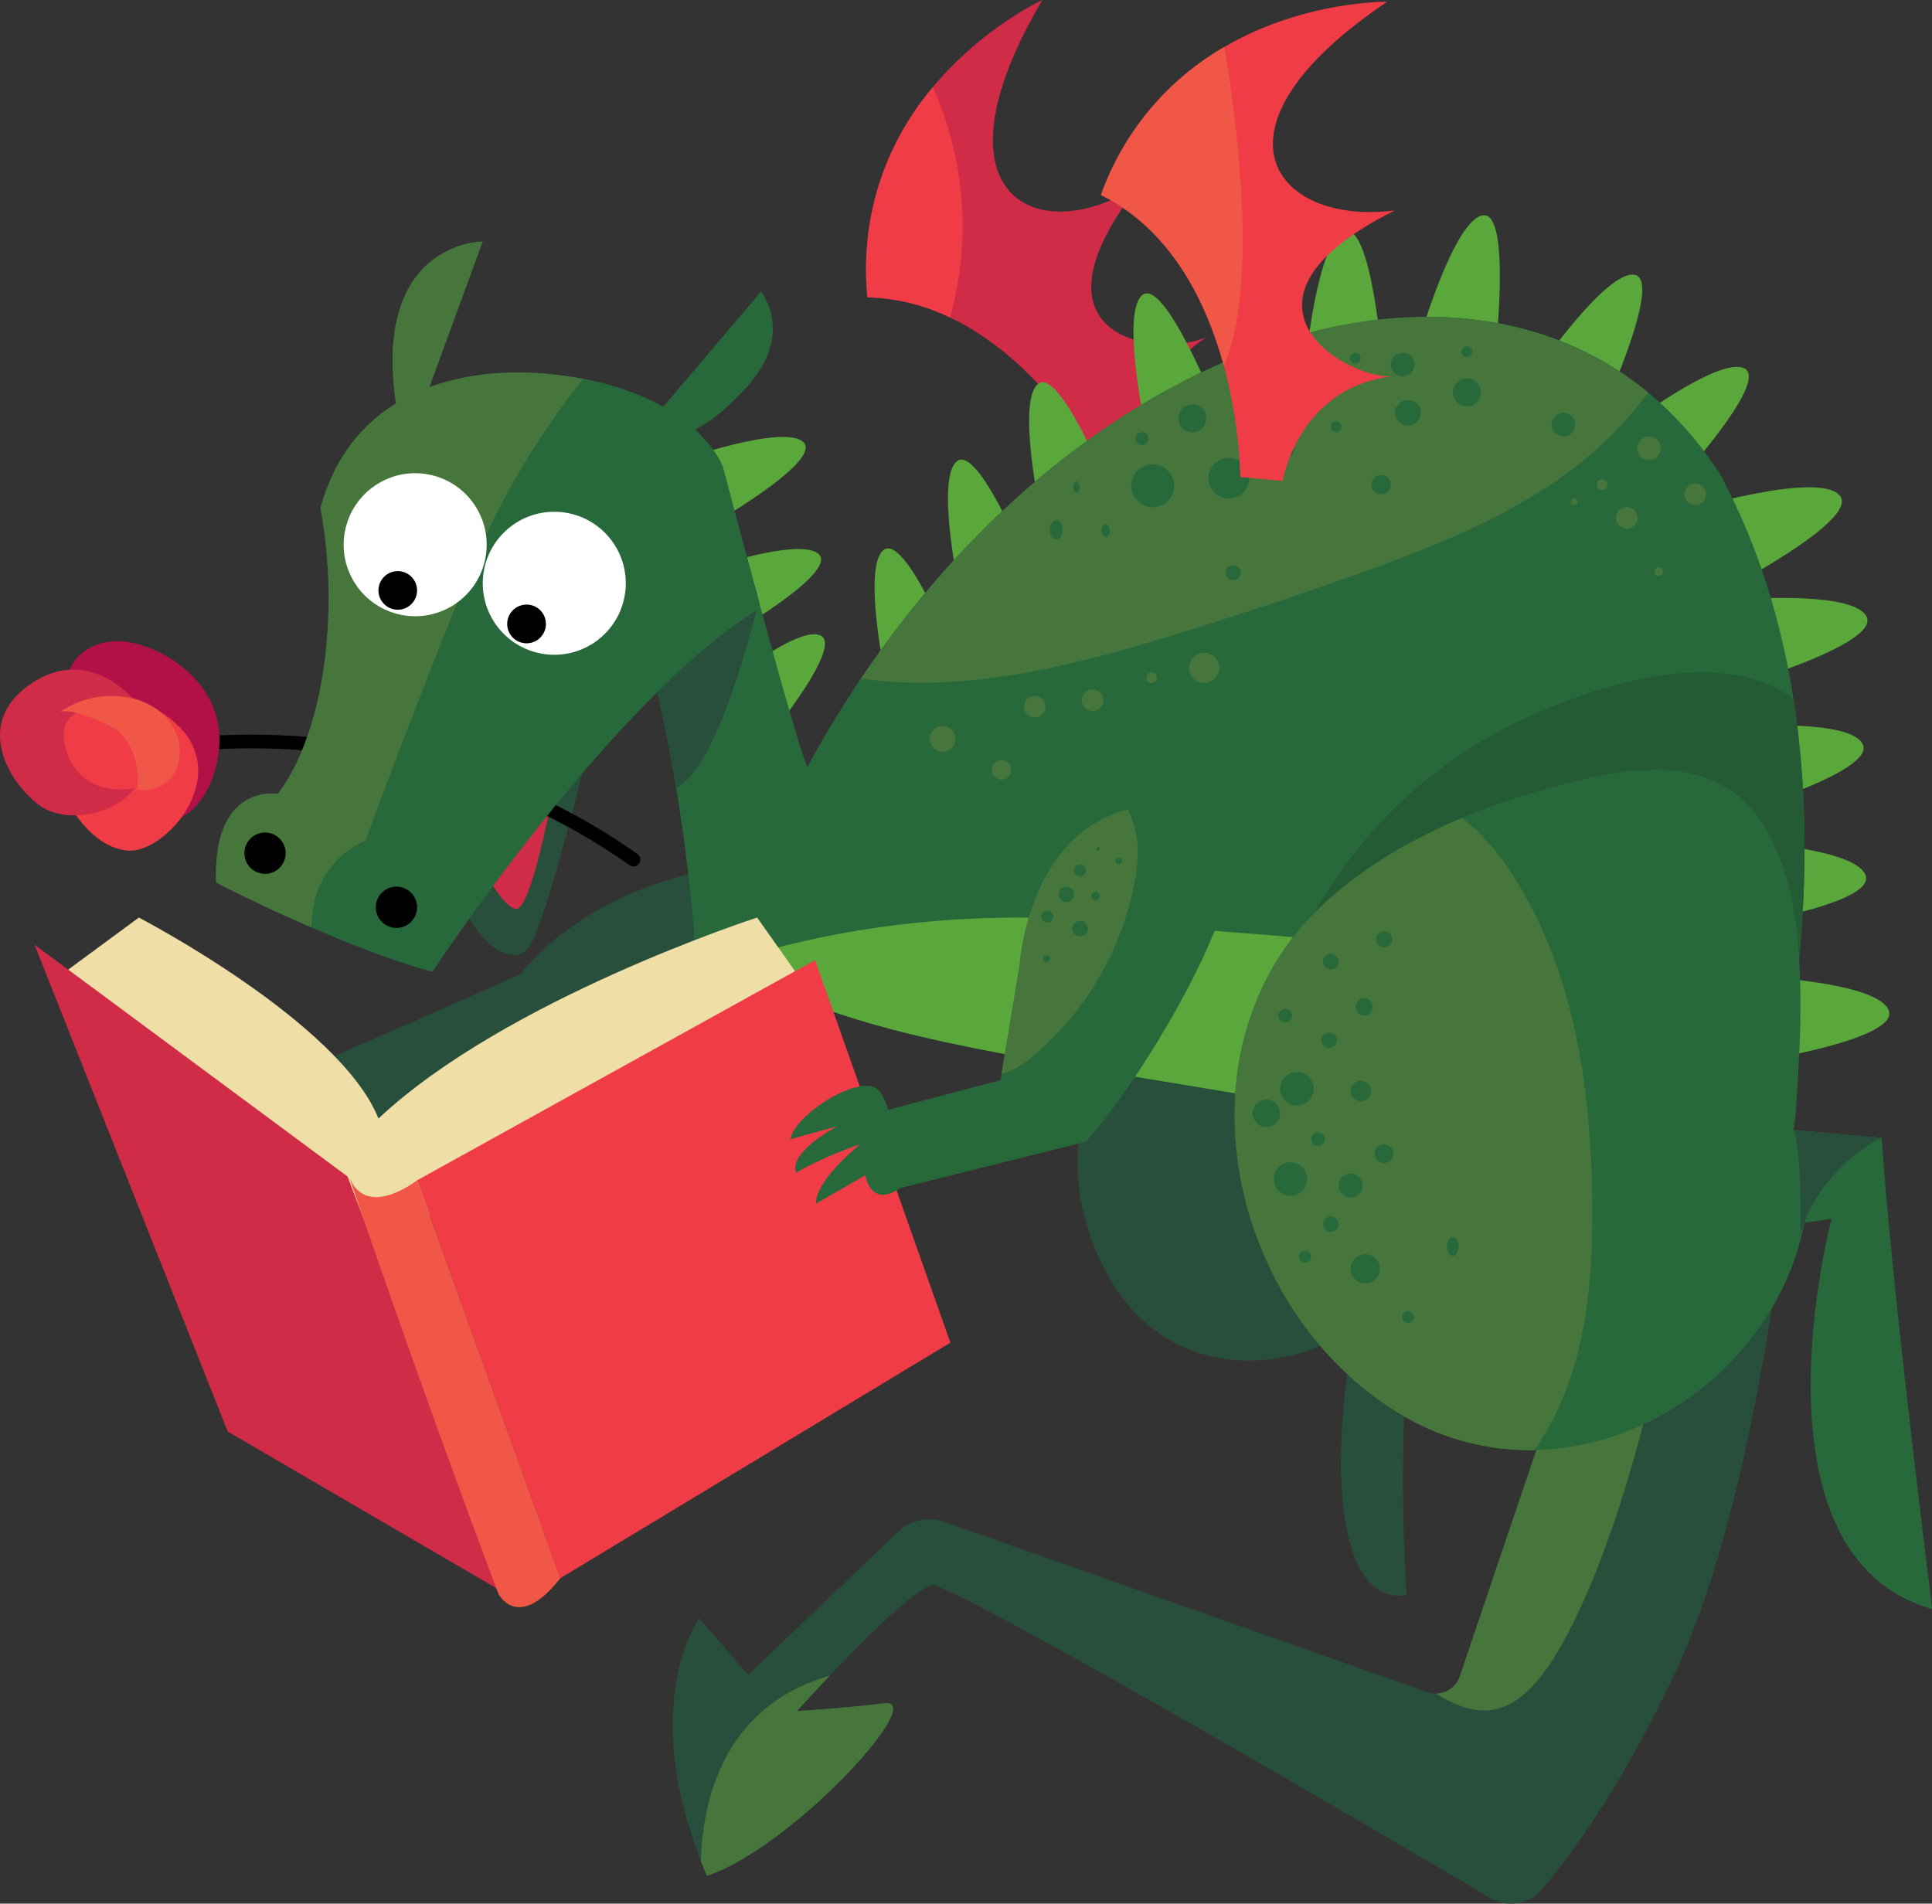 <svg xmlns="http://www.w3.org/2000/svg" viewBox="0 0 422.28 416.12"><rect x="0" y="0" width="422.28" height="416.12" fill="#333333" stroke="none"/><defs><style>.cls-1{fill:#284e3c;}.cls-2{fill:#d02b47;}.cls-3{fill:#f03c47;}.cls-4{fill:#46763c;}.cls-5{fill:#5aa83c;}.cls-6{fill:#28693c;}.cls-7{fill:#245b34;}.cls-8{fill:#b21147;}.cls-9{fill:#f05747;}.cls-10{fill:#fff;}.cls-11{fill:#f0dea7;}</style></defs><g id="Слой_2" data-name="Слой 2"><g id="OBJECTS"><path class="cls-1" d="M153.67,190.44s-24.78,3.94-40,22.52C85,225.91,30.91,249,30.91,249l6.19,10.14,130.08-34.35Z"/><path class="cls-2" d="M243.57,107.6s-20-41.94-54-42.59c-4-45.79,38.26-65,38.26-65-25.38,43-1,54.76,21.14,40.45C222.28,74.7,254,78.33,263.86,73.61c-17.21,11-11.54,30.76-11.54,30.76Z"/><path class="cls-3" d="M203.89,19.06A61.38,61.38,0,0,0,189.6,65a43.66,43.66,0,0,1,18.06,4.4A74.26,74.26,0,0,0,203.89,19.06Z"/><path class="cls-1" d="M390.18,263.93s-6.48,65-24.5,102.76C353.92,391.32,343.12,405.87,337,413a8.87,8.87,0,0,1-11.27,1.88C302.49,401.15,220,352.7,204.07,346.42,198.44,347,174.22,374,174.22,374s9.58-.56,19.15-1.68-20.27,31.53-38.86,37.72c-15.76-37.16-1.69-56.31-1.69-56.31l10.7,12.39,32.77-31.28a9.91,9.91,0,0,1,10.13-2.17L312,369.89a5.56,5.56,0,0,0,7.11-3.46l24.1-71.25Z"/><path class="cls-4" d="M319.06,366.43a5.55,5.55,0,0,1-5.22,3.77c9.18,5.67,17.78,6.78,27.64-10.9C355.07,334.93,363,295.08,363,295.08L341.2,301Z"/><path class="cls-4" d="M193.37,372.33c-9.57,1.12-19.15,1.68-19.15,1.68s3-3.35,7.14-7.71c-24.11,6.85-27.9,28.89-28.16,40.52.41,1.06.85,2.14,1.31,3.23C173.1,403.86,202.94,371.2,193.37,372.33Z"/><path class="cls-1" d="M243.2,228.17S227.44,249,241,276.6s43.36,23.08,55.19,12.95c-6.76,36.6-2.25,61.38,11.26,59.12-2.82-44.48,2.82-78.83,2.82-78.83l3.94-32.66Z"/><path class="cls-5" d="M147.75,100.91s23.65-8.44,27.88-4.22-21.12,18.58-21.12,18.58Z"/><path class="cls-5" d="M151.13,125.41S174.78,117,179,121.18s-21.12,18.59-21.12,18.59Z"/><path class="cls-5" d="M154.69,152.62s19.2-16.2,24.63-13.72-13.27,24.8-13.27,24.8Z"/><path class="cls-5" d="M193.61,148.4s-5.21-24.57-.46-28.19,15.6,23.41,15.6,23.41Z"/><path class="cls-5" d="M209.66,129s-5.22-24.56-.47-28.19,15.6,23.41,15.6,23.41Z"/><path class="cls-5" d="M227.4,112.08s-5.22-24.57-.47-28.19,15.6,23.4,15.6,23.4Z"/><path class="cls-5" d="M250.2,92.65s-5.21-24.57-.47-28.19,15.6,23.4,15.6,23.4Z"/><path class="cls-5" d="M285.41,79.06s2.5-26.36,8.42-28.5S302.14,79,302.14,79Z"/><path class="cls-5" d="M310.46,73.47s7.41-25.41,13.63-26.4,2.8,29.51,2.8,29.51Z"/><path class="cls-5" d="M336.05,80.9s15-21.83,21.2-20.83S350.69,89,350.69,89Z"/><path class="cls-5" d="M354.68,93.8s21-16.13,26.6-13.26S366.11,106,366.11,106Z"/><path class="cls-5" d="M367.51,111.9s29.58-9.08,34.55-3.65S375,130,375,130Z"/><path class="cls-5" d="M373.29,131.49s30.78-3.17,34.59,3.12-30.72,16-30.72,16Z"/><path class="cls-5" d="M372.45,159.36s30.77-3.17,34.59,3.12-30.72,16.05-30.72,16.05Z"/><path class="cls-5" d="M373.82,183.59s30.93.87,33.89,7.6-32.55,11.9-32.55,11.9Z"/><path class="cls-5" d="M378.89,213.15s30.93.87,33.89,7.61-32.54,11.9-32.54,11.9Z"/><path class="cls-6" d="M157.89,101.75s16.05,60.81,18.59,65.88c53.21-98,157.11-129.23,199.34-64.19,20.27,37.16,25.34,90.38,8.45,156.26C222.09,227.6,197.59,233.52,152,207.33c-4.22-54.9-16.89-84.47-16.89-84.47Z"/><path class="cls-7" d="M335.85,155.87c-50.15,21.56-60,71.71-60,71.71l113.63,8.5c5.77-31.13,6.32-59,2.51-83.3C384.7,147.27,368.54,141.81,335.85,155.87Z"/><path class="cls-4" d="M337,107.17a84.77,84.77,0,0,0,23.25-21.35C315.65,49,237.36,75.3,188.2,148.31c22.4,3.26,45.43-2.56,67.26-9.19q20.91-6.36,41.5-13.73C310.8,120.43,324.62,115.08,337,107.17Z"/><path class="cls-6" d="M263.67,91.41a3.05,3.05,0,1,1-3.05-3A3,3,0,0,1,263.67,91.41Z"/><circle class="cls-6" cx="273.28" cy="87.19" r="2.58"/><circle class="cls-6" cx="284.06" cy="82.98" r="2.11"/><path class="cls-6" d="M282.89,98.21A1.88,1.88,0,1,1,281,96.33,1.87,1.87,0,0,1,282.89,98.21Z"/><path class="cls-6" d="M293.2,93.29a1.17,1.17,0,0,1-2.34,0,1.17,1.17,0,0,1,2.34,0Z"/><path class="cls-6" d="M297.42,78.29a1.18,1.18,0,1,1-1.17-1.17A1.17,1.17,0,0,1,297.42,78.29Z"/><circle class="cls-6" cx="307.73" cy="90.24" r="2.81"/><path class="cls-6" d="M309.14,79.69a2.58,2.58,0,1,1-2.58-2.57A2.58,2.58,0,0,1,309.14,79.69Z"/><path class="cls-6" d="M256.64,106.18a4.69,4.69,0,1,1-4.69-4.69A4.69,4.69,0,0,1,256.64,106.18Z"/><circle class="cls-6" cx="268.59" cy="104.54" r="4.45"/><path class="cls-6" d="M236,106.41c0,.65-.31,1.17-.7,1.17s-.7-.52-.7-1.17.31-1.17.7-1.17S236,105.77,236,106.41Z"/><path class="cls-6" d="M232.26,115.79c0,1.16-.63,2.11-1.4,2.11s-1.41-1-1.41-2.11.63-2.11,1.41-2.11S232.26,114.62,232.26,115.79Z"/><path class="cls-6" d="M242.57,116c0,.78-.42,1.41-.93,1.41s-.94-.63-.94-1.41.42-1.4.94-1.4S242.57,115.25,242.57,116Z"/><path class="cls-6" d="M251,95.87a1.41,1.41,0,1,1-1.4-1.41A1.4,1.4,0,0,1,251,95.87Z"/><path class="cls-6" d="M323.67,85.79a3.05,3.05,0,1,1-3.05-3.05A3,3,0,0,1,323.67,85.79Z"/><path class="cls-6" d="M304,105.94a2.11,2.11,0,1,1-2.11-2.11A2.1,2.1,0,0,1,304,105.94Z"/><path class="cls-6" d="M321.79,76.88a1.17,1.17,0,1,1-1.17-1.17A1.17,1.17,0,0,1,321.79,76.88Z"/><circle class="cls-6" cx="341.71" cy="92.82" r="2.58"/><path class="cls-6" d="M271.17,125.16a1.64,1.64,0,1,1-1.64-1.64A1.64,1.64,0,0,1,271.17,125.16Z"/><path class="cls-4" d="M228.51,154.46a2.35,2.35,0,1,1-2.34-2.34A2.34,2.34,0,0,1,228.51,154.46Z"/><path class="cls-4" d="M241.17,153.05a2.35,2.35,0,1,1-2.35-2.34A2.35,2.35,0,0,1,241.17,153.05Z"/><circle class="cls-4" cx="206.01" cy="161.49" r="2.81"/><path class="cls-4" d="M221,168.29a2.11,2.11,0,1,1-2.11-2.11A2.11,2.11,0,0,1,221,168.29Z"/><path class="cls-4" d="M252.89,148.13a1.18,1.18,0,1,1-1.18-1.17A1.17,1.17,0,0,1,252.89,148.13Z"/><path class="cls-4" d="M266.48,146a3.28,3.28,0,1,1-3.28-3.28A3.28,3.28,0,0,1,266.48,146Z"/><circle class="cls-4" cx="344.06" cy="109.69" r="0.7"/><path class="cls-4" d="M351.32,105.94a1.17,1.17,0,1,1-1.17-1.17A1.17,1.17,0,0,1,351.32,105.94Z"/><path class="cls-4" d="M363,98a2.58,2.58,0,1,1-2.58-2.58A2.57,2.57,0,0,1,363,98Z"/><path class="cls-4" d="M372.89,108.05a2.35,2.35,0,1,1-2.35-2.34A2.35,2.35,0,0,1,372.89,108.05Z"/><path class="cls-4" d="M353.2,113.21a2.35,2.35,0,1,0,2.34-2.34A2.34,2.34,0,0,0,353.2,113.21Z"/><circle class="cls-4" cx="362.57" cy="124.93" r="0.94"/><path class="cls-1" d="M157.89,101.75l-7.61,7-11.23,25.45a295.49,295.49,0,0,1,8.72,38c7.1-3.26,13.67-23.4,18.12-40.74C161.7,116.16,157.89,101.75,157.89,101.75Z"/><path class="cls-5" d="M356,254.22q14.16.9,29.26,1.46c.29-1.2.58-2.39.86-3.58-17.48-46.91-86.31-44.91-141.23-50.4-41.75-4.18-73.27,4.34-86.78,9C197.42,231.62,225.68,229.47,356,254.22Z"/><path class="cls-6" d="M391.87,247c.74.07,1.62-21.56,1.63-22.72.21-14.75-.27-33.67-9.57-46.06-11.31-15.07-32.18-9.64-47.49-5.31-17.22,4.86-34.5,12.67-47.62,25.1-32.1,30.41-21.12,86.16,15.2,109.81s82.78-1.69,90.38-40.55l5.92-.84s-19.43,73.49,22,85.31c-10.14-81.93-11-103-11-103Z"/><path class="cls-4" d="M348,261.51c-.4-24.91-4.24-50.75-18.17-71.41a48.2,48.2,0,0,0-10.18-11.31c-11.44,4.8-22.31,11.2-30.81,19.25-32.1,30.41-21.12,86.16,15.2,109.81A55,55,0,0,0,335.39,317a62.77,62.77,0,0,0,7.8-15.68C347.48,288.57,348.19,274.93,348,261.51Z"/><path class="cls-1" d="M392.21,247.06c1.55,7.22,1.3,15.52,1.35,22.78,2.15-8.6,9.55-17.16,17.72-21.12Z"/><path class="cls-1" d="M391.76,245.1c.09.34.16.71.24,1.06.05-.33.11-.73.17-1.22Z"/><path class="cls-6" d="M287.13,238a3.66,3.66,0,1,1-3.66-3.66A3.66,3.66,0,0,1,287.13,238Z"/><path class="cls-6" d="M285.72,257.73a3.66,3.66,0,1,1-3.66-3.66A3.66,3.66,0,0,1,285.72,257.73Z"/><path class="cls-6" d="M289.57,249a1.5,1.5,0,1,1-1.5-1.5A1.5,1.5,0,0,1,289.57,249Z"/><circle class="cls-6" cx="276.8" cy="243.37" r="3"/><path class="cls-6" d="M292.57,267.59a1.69,1.69,0,1,1-1.69-1.69A1.68,1.68,0,0,1,292.57,267.59Z"/><circle class="cls-6" cx="295.2" cy="259.14" r="2.63"/><path class="cls-6" d="M286.57,274.72a1.32,1.32,0,1,1-1.32-1.32A1.32,1.32,0,0,1,286.57,274.72Z"/><circle class="cls-6" cx="298.39" cy="277.35" r="3.19"/><path class="cls-6" d="M292.2,227.42a1.69,1.69,0,1,1-1.69-1.69A1.69,1.69,0,0,1,292.2,227.42Z"/><path class="cls-6" d="M300.08,220.1a1.88,1.88,0,1,1-1.88-1.88A1.88,1.88,0,0,1,300.08,220.1Z"/><path class="cls-6" d="M282.44,222a1.51,1.51,0,1,1-1.51-1.5A1.51,1.51,0,0,1,282.44,222Z"/><circle class="cls-6" cx="297.45" cy="238.49" r="2.25"/><path class="cls-6" d="M304.58,252.19a2.06,2.06,0,1,1-2.06-2.06A2.07,2.07,0,0,1,304.58,252.19Z"/><path class="cls-6" d="M292.57,210.52a1.72,1.72,0,1,1-1.69-2.06A1.91,1.91,0,0,1,292.57,210.52Z"/><path class="cls-6" d="M304.21,204.89a1.75,1.75,0,1,1-1.69-1.31A1.54,1.54,0,0,1,304.21,204.89Z"/><path class="cls-6" d="M318.85,272.47c0,1.14-.59,2.06-1.31,2.06s-1.32-.92-1.32-2.06.59-2.07,1.32-2.07S318.85,271.33,318.85,272.47Z"/><path class="cls-6" d="M309.09,288.05a1.33,1.33,0,1,1-1.31-1.51A1.42,1.42,0,0,1,309.09,288.05Z"/><path class="cls-1" d="M128.89,162.28s-9.57,40.55-13.51,45.05-12.39-2.25-15.21-12.39Z"/><path class="cls-2" d="M121.76,168.29s-5.26,30.78-9,30.41-11.64-16.9-11.64-16.9Z"/><path d="M138.46,189.4a1.51,1.51,0,0,1-.86-.27C89.73,155.29,37.06,164.78,36.54,164.88a1.5,1.5,0,0,1-.56-2.95c.54-.1,54.4-9.85,103.35,24.75a1.5,1.5,0,0,1-.87,2.72Z"/><path class="cls-8" d="M35.6,180.26S46.1,179,47.84,164s-13.36-23.53-21.62-23.83-14.58,6.52-10,14.74S35.6,180.26,35.6,180.26Z"/><path class="cls-3" d="M13.64,173.17s5.26,12,14.27,12.76,25.9-19.52,6.38-30.78C21.52,167.54,13.64,173.17,13.64,173.17Z"/><path class="cls-2" d="M30.91,154.77s-10.14-14.26-23.65-5.63-5.26,22.15,1.5,27,21.77,1.13,22.9-9.38S30.91,154.77,30.91,154.77Z"/><path class="cls-3" d="M22.27,154.77s-11.63-.75-7.5,10.14,18,7.88,18.77,4.88S32,156.28,22.27,154.77Z"/><path class="cls-9" d="M26.05,160c3.25,3,4.59,8.25,3.87,12.52a7.52,7.52,0,0,0,8.17-3.48,9.86,9.86,0,0,0,.21-9.15c-4.39-9.27-17.85-9.68-25.3-4.13,1.84-1.38,11.15,2.58,12.79,4Z"/><path class="cls-6" d="M157.89,101.75s-5.07-13.52-28.72-18.59-51.52,0-59.12,27.88c4.22,22.8.84,49-9.3,62.5,0,0-14.36-2.53-13.51,19.43,32.1,16.05,47.3,19.43,47.3,19.43s39.53-60.08,71.63-79.5Z"/><path class="cls-4" d="M127.46,82.82c-23.27-4.46-50,1-57.41,28.22,4.22,22.8.84,49-9.3,62.5,0,0-14.26-2.51-13.51,19.23l1.21.8c7.47,3.71,14,6.73,19.61,9.16.1-14.78,11.84-19,11.84-19s9-24.78,22-56.87A174.25,174.25,0,0,1,127.46,82.82Z"/><path class="cls-4" d="M92.85,87.39l12.67-34.63s-25.34,0-18.58,38Z"/><path class="cls-6" d="M142.69,91.61l23.65-27.87S173.94,73,163,84.85,146.91,95,146.91,95Z"/><circle class="cls-10" cx="121.15" cy="127.51" r="15.63" transform="translate(-54.55 119.38) rotate(-43.82)"/><path d="M119.32,136.38a4.23,4.23,0,1,1-4.22-4.22A4.22,4.22,0,0,1,119.32,136.38Z"/><circle class="cls-10" cx="90.74" cy="119.06" r="15.63" transform="translate(-46.45 178.96) rotate(-76.27)"/><circle cx="86.94" cy="129.06" r="4.22"/><path d="M62.44,186.5a4.51,4.51,0,1,1-4.5-4.51A4.5,4.5,0,0,1,62.44,186.5Z"/><path d="M91.16,198.32a4.51,4.51,0,1,1-4.5-4.5A4.5,4.5,0,0,1,91.16,198.32Z"/><path class="cls-3" d="M271.08,104.28s0-46.46-30.41-61.66C256.72-.46,303.18.39,303.18.39c-41.39,27.87-24.5,49,1.69,45.61C266,65.43,293,82.32,304,82.32c-20.27,2.53-23.65,22.81-23.65,22.81Z"/><path class="cls-9" d="M267.62,10.26a61,61,0,0,0-27,32.36C256.19,50.38,263.78,66.27,267.5,80,275.15,62.36,270.24,25.86,267.62,10.26Z"/><path class="cls-11" d="M14.3,212.4l16.05-11.83s43.92,22.81,52.37,43.93c27.87-26.19,82.77-43.93,82.77-43.93l10.14,14.36L125,255.48,69.2,274.06,25.28,231Z"/><polygon class="cls-3" points="91.16 258.01 178.16 209.87 207.73 293.49 122.42 345.01 91.16 258.01"/><polygon class="cls-2" points="75.96 257.17 7.54 206.49 49.77 312.92 110.59 348.39 75.96 257.17"/><path class="cls-9" d="M91.16,258S79.34,267.3,76,256.32c16.89,49.84,32.94,92.07,32.94,92.07s4.22,8.45,13.52-3.38Z"/><path class="cls-6" d="M222.93,210.71s2.54-41.39,40.55-33.79c20.27,4.23-13.52,59.13-26.19,72.65L196.75,259.7l-6.76-16,28.72-7.6Z"/><path class="cls-6" d="M196.75,259.7s-.85-17.46-4.79-21.4-18.58,5.63-19.14,10.7L183,246.19s-10.7,5.63-9,10.13A86.15,86.15,0,0,1,188,250.13c-10.7,9-9.57,12.95-9.57,12.95l10.7-6.19S190.27,264.21,196.75,259.7Z"/><path class="cls-4" d="M248,180.83a16.35,16.35,0,0,0-1.5-3.86c-21.88,5.63-23.61,33.74-23.61,33.74l-4,24.06a17.28,17.28,0,0,0,6.88-3.92,65.4,65.4,0,0,0,22-37C248.68,189.53,249.09,185.06,248,180.83Z"/><path class="cls-6" d="M230.25,200.39a1.31,1.31,0,1,1-1.31-1.32A1.31,1.31,0,0,1,230.25,200.39Z"/><path class="cls-6" d="M234.76,195.51a1.69,1.69,0,1,1-1.69-1.69A1.69,1.69,0,0,1,234.76,195.51Z"/><path class="cls-6" d="M237.39,190.25a1.32,1.32,0,1,1-1.32-1.31A1.31,1.31,0,0,1,237.39,190.25Z"/><path class="cls-6" d="M240.39,185.56a.38.38,0,1,1-.38-.38A.38.38,0,0,1,240.39,185.56Z"/><path class="cls-6" d="M240.39,195.88a.94.94,0,1,1-.94-.94A.94.94,0,0,1,240.39,195.88Z"/><path class="cls-6" d="M237.76,203a1.69,1.69,0,1,1-1.69-1.69A1.68,1.68,0,0,1,237.76,203Z"/><path class="cls-6" d="M245.27,188.19a.75.75,0,1,1-.75-.76A.76.76,0,0,1,245.27,188.19Z"/><circle class="cls-6" cx="228.75" cy="209.58" r="0.75"/></g></g></svg>